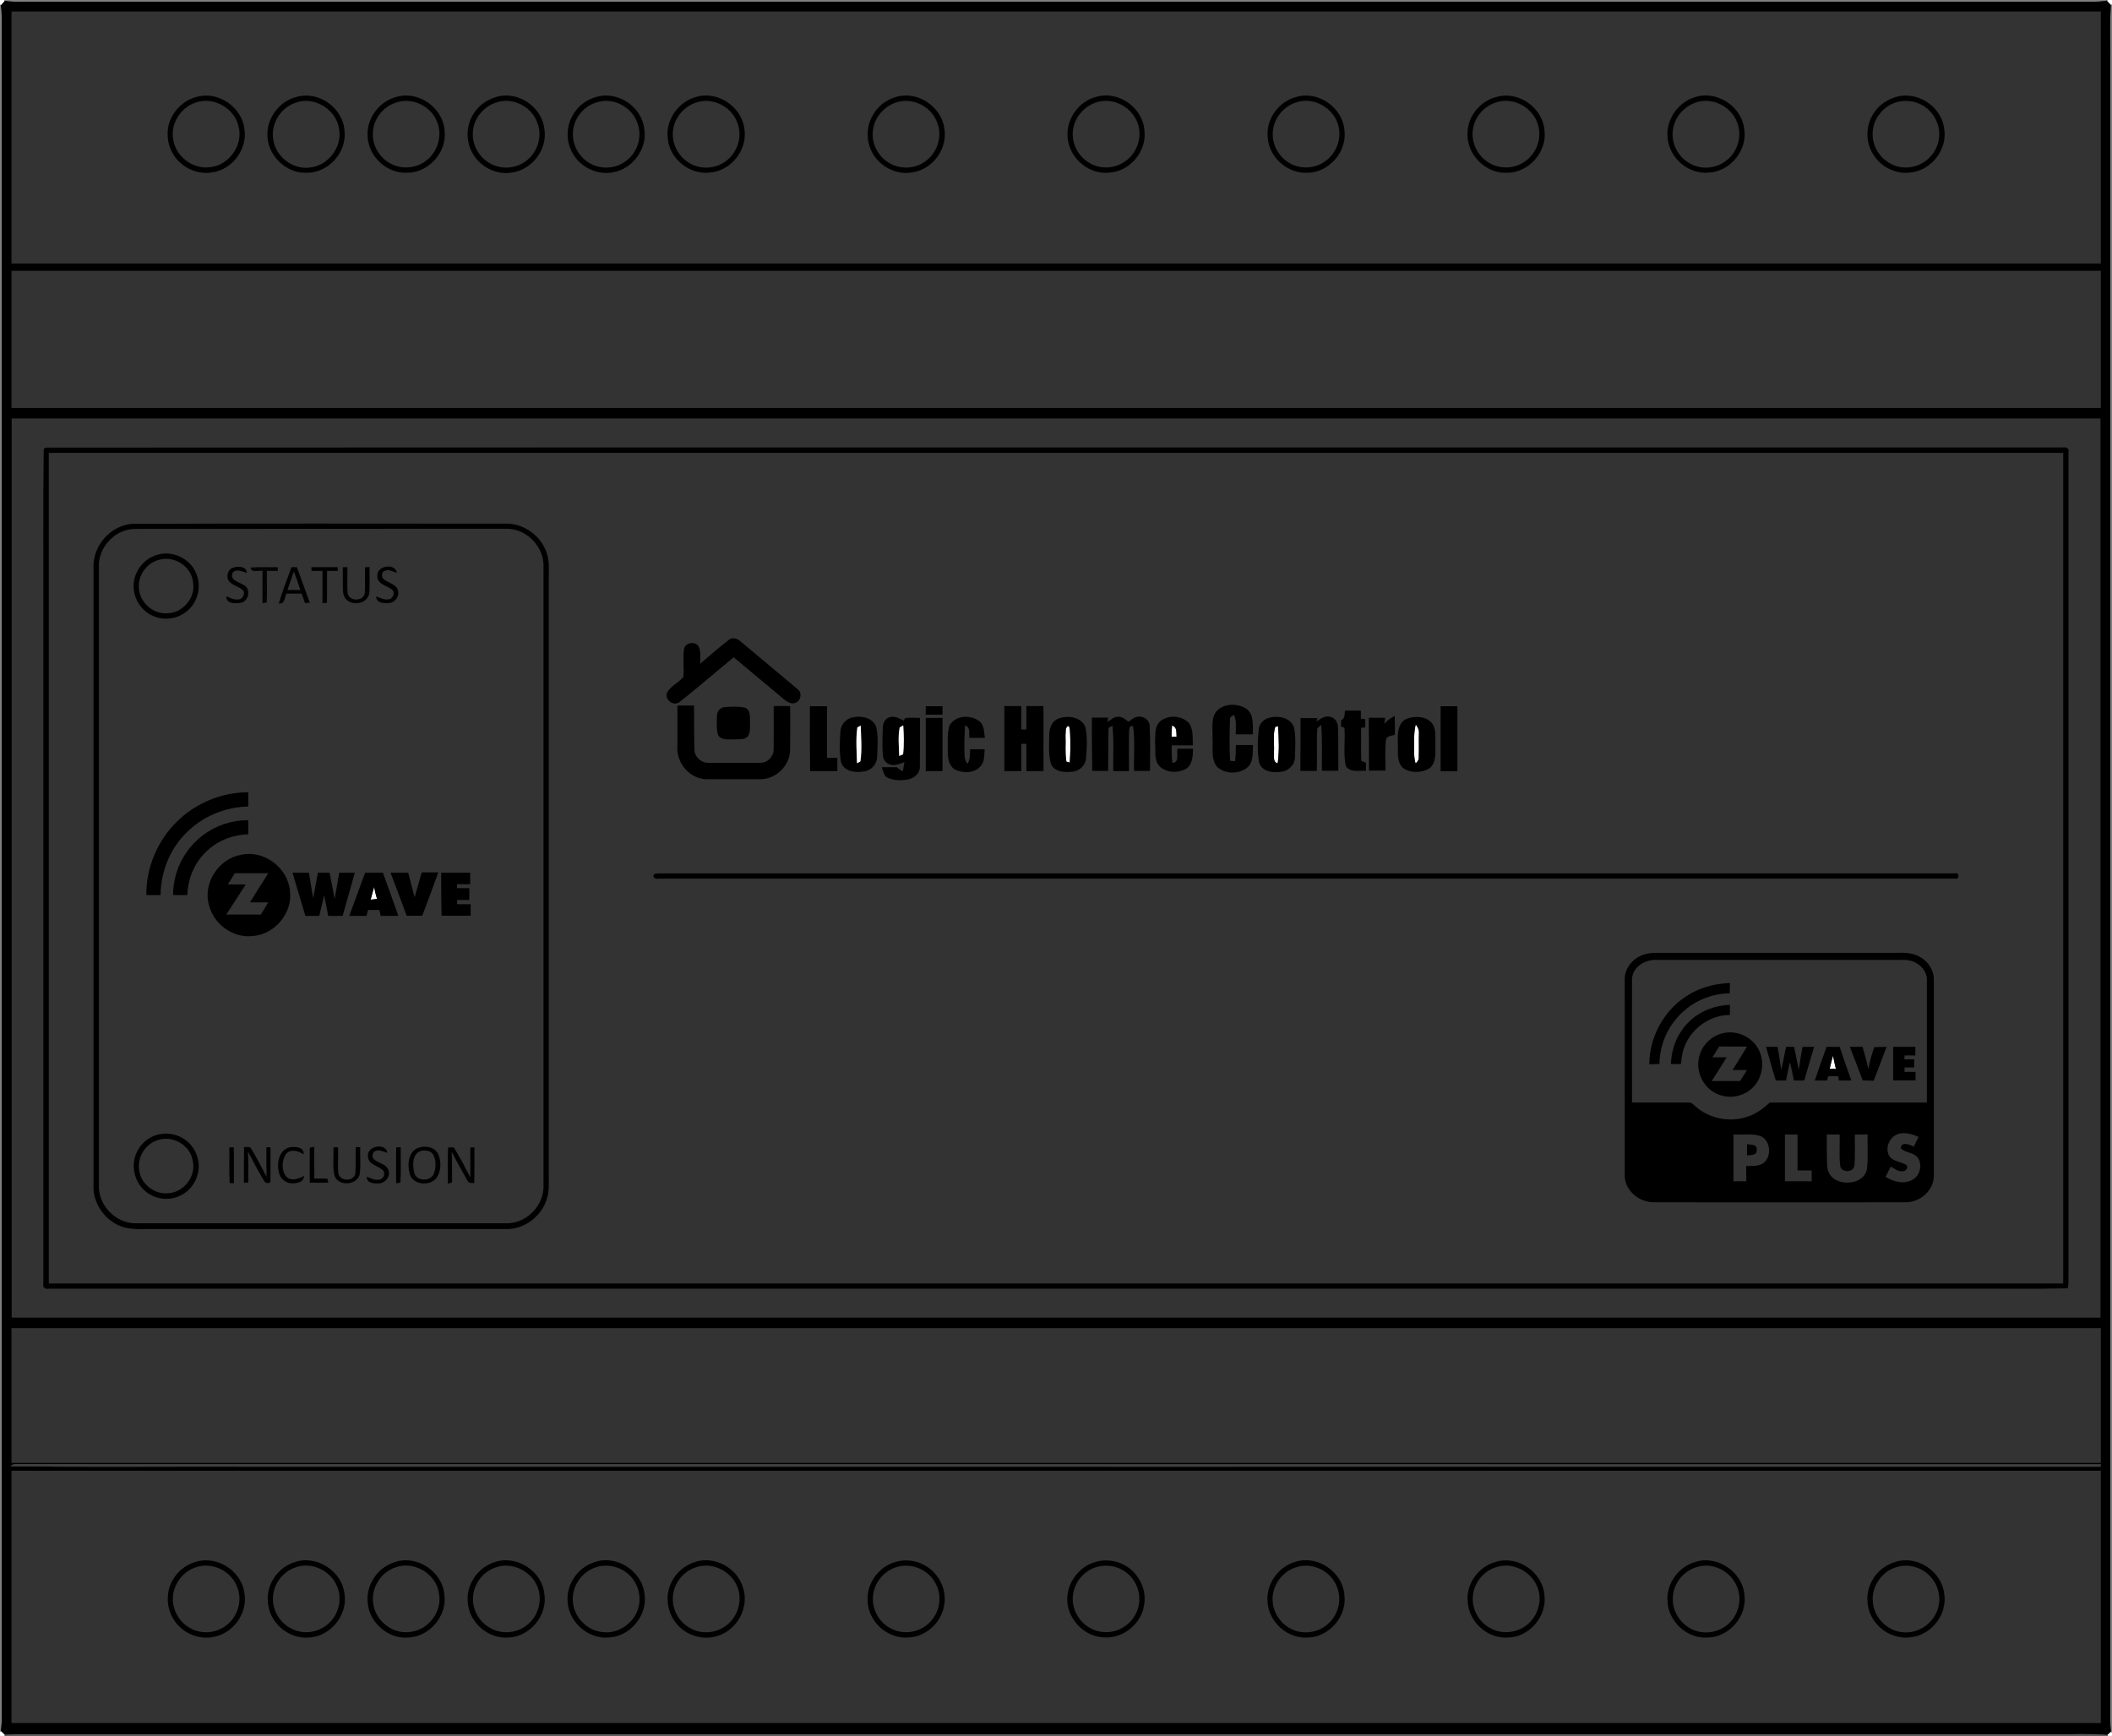 <?xml version="1.0" encoding="utf-8"?>
<!-- Generator: Adobe Illustrator 21.1.0, SVG Export Plug-In . SVG Version: 6.00 Build 0)  -->
<svg version="1.1" id="Laag_1" xmlns="http://www.w3.org/2000/svg" xmlns:xlink="http://www.w3.org/1999/xlink" x="0px" y="0px"
	 viewBox="0 0 1247 1025" style="enable-background:new 0 0 1247 1025;" xml:space="preserve">
<rect x="0" y="0" width="1247" height="1025" fill="#333333" stroke="none"/>
<style type="text/css">
	.st0{fill:#FFFFFF;}
	.st1{fill:#808080;}
	.st2{fill:#030303;}
	.st3{fill:#FDFDFD;}
	.st4{fill:#FBFBFB;}
	.st5{fill:#404040;}
	.st6{fill:#606060;}
</style>
<g id="_x23_ffffffff">
	<path class="st0" d="M0,0h2.4l0.5,0.5C2.1,1.5,1.3,2.4,0.5,3.2L0,2.7V0z"/>
	<path class="st0" d="M1244.5,0h2.5v2.8l-0.7,0.2c-0.8-0.8-1.6-1.6-2.4-2.5L1244.5,0z"/>
	<path class="st0" d="M835.9,427.7c1.1,1.5,2.1,3.2,1.9,5.2c-0.1,4.7,0.1,9.4-0.1,14.1c0.2,1.6-0.8,2.8-1.9,3.8
		c-1.4-4.5-0.8-9.2-0.8-13.8C834.9,433.9,835.2,430.8,835.9,427.7z"/>
	<path class="st0" d="M629.1,434.1c0.3-1.8-0.5-4.8,1.9-5.5c1,1.2,0.7,2.9,0.9,4.4c0.2,5.8,0.2,11.6-0.2,17.3
		c-0.5-0.1-1.5-0.4-2-0.6C628.7,444.5,629.3,439.3,629.1,434.1z"/>
	<path class="st0" d="M691.7,435c0.1-2.2,0.1-4.4,0.3-6.6c3.1,0.8,2.5,4.1,2.7,6.6C693.9,435,692.4,435,691.7,435z"/>
	<path class="st0" d="M752.2,444c0.2-4.9-0.7-10,0.7-14.7c0.4-0.1,1.3-0.4,1.7-0.5c0.5,7.3,0.8,14.7-0.2,22
		C751.3,449.9,752.4,446.3,752.2,444z"/>
	<path class="st0" d="M220.9,523.7c0.5,2.4,1,4.8,1.8,7.1c-1.3,0.2-2.5,0.3-3.8,0.4C219.5,528.7,220.2,526.2,220.9,523.7z"/>
	<path class="st0" d="M1080.3,631.1c0.6-2.6,1.2-5.2,2-7.8c0.5,2.6,1,5.3,1.7,7.9C1082.8,631.1,1081.5,631.1,1080.3,631.1z"/>
	<path class="st0" d="M0,1022.5l0.5-0.5c0.8,0.7,1.6,1.5,2.4,2.3l-0.2,0.7H0V1022.5z"/>
	<path class="st0" d="M1244.2,1024.4c0.6-0.5,1.6-1.5,2.2-2l0.6,0.6v2h-2.3L1244.2,1024.4z"/>
</g>
<g id="_x23_808080ff">
	<path class="st1" d="M2.4,0h1242.1l-0.5,0.4C1239,1.3,1234,1,1229,1C825,1,421,1,17,1C12.3,1,7.6,1.3,2.9,0.5L2.4,0z"/>
	<path class="st1" d="M0,2.7l0.5,0.5C1.3,8.1,1,13.1,1,18c0,333,0,666,0,999c-0.1,1.7-0.2,3.3-0.5,5l-0.5,0.5V2.7z"/>
	<path class="st1" d="M1246.3,2.9l0.7-0.2V1023l-0.6-0.6c-0.7-4.8-0.4-9.6-0.4-14.4c0-323.7,0-647.3,0-971
		C1246.2,25.6,1245.6,14.3,1246.3,2.9z"/>
</g>
<g id="_x23_000000ff">
	<path d="M0.5,3.2c0.8-0.9,1.6-1.8,2.4-2.7C7.6,1.3,12.3,1,17,1c404,0,808,0,1212,0c5,0,10,0.3,14.9-0.6c0.8,0.8,1.6,1.7,2.4,2.5
		c-0.7,11.4-0.2,22.7-0.3,34.1c0,323.7,0,647.3,0,971c0,4.8-0.2,9.6,0.4,14.4c-0.6,0.5-1.6,1.5-2.2,2c-10.7-0.8-21.5-0.2-32.3-0.4
		c-400.6,0-801.3,0-1201.9,0c-2.4,0-4.7,0.2-7.1,0.3c-0.8-0.8-1.6-1.6-2.4-2.3c0.2-1.7,0.4-3.4,0.5-5C1,684,1,351,1,18
		C1,13.1,1.3,8.1,0.5,3.2 M6.8,6.8c0,49.6,0,99.2,0,148.8c411.2,0,822.4,0,1233.6,0c0-49.6,0-99.2,0-148.8
		C829.1,6.8,417.9,6.8,6.8,6.8 M6.8,159.9c0,27,0,54,0,81c411.2,0,822.4,0,1233.6,0c0-27,0-54,0-81
		C829.1,159.9,417.9,159.9,6.8,159.9 M6.9,247.1c0,176.9,0,353.9,0,530.9c411.1,0,822.2,0,1233.3,0c0-177,0-353.9,0-530.9
		C829.1,247.1,418,247.1,6.9,247.1 M6.8,784.2c0,26.5,0,53.1,0,79.6c411.2,0,822.4,0,1233.6,0c0-26.5,0-53.1,0-79.6
		C829.1,784.2,417.9,784.2,6.8,784.2 M6.2,865.8c45.6,0.5,91.2,0.1,136.8,0.2c365.8,0,731.6,0,1097.4,0l0-1.4
		c-410.1-0.1-820.2,0-1230.3-0.1C8.5,864.3,7.2,864.7,6.2,865.8 M6.8,868.4c0,49.7,0,99.3,0,149c411.2,0,822.4,0,1233.6,0
		c0-49.7,0-99.3,0-149C829.1,868.4,417.9,868.4,6.8,868.4z"/>
	<path d="M116.2,57.2c12.6-3.6,26.6,6,28.1,18.9c2,11.9-7.2,24.2-19.2,25.7c-8.9,1.5-18.4-3.1-22.9-10.9c-3.1-5-3.9-11.1-2.7-16.8
		C101.5,66,108.1,59.2,116.2,57.2 M115.4,60.6c-8.7,2.9-14.7,12.3-13.2,21.4c1.3,10.2,11.6,18.2,21.9,16.7
		c11.1-1.1,19.6-13,16.8-23.8C138.7,64,126,56.7,115.4,60.6z"/>
	<path d="M175.2,57.2c13-3.7,27.3,6.5,28.2,19.9c1.6,12.8-9.6,25.2-22.5,24.9c-12.3,0.5-23.5-10.8-23-23.1
		C158,68.9,165.5,59.5,175.2,57.2 M174.4,60.7c-8.7,2.9-14.6,12.4-13.1,21.5c1.3,10.2,11.6,18.2,21.8,16.7
		c10.7-1.1,19.1-12.1,17.1-22.7C198.6,64.5,185.4,56.5,174.4,60.7z"/>
	<path d="M234.2,57.2c13-3.8,27.4,6.5,28.3,19.9c1.6,12.8-9.6,25.2-22.5,24.9c-11.5,0.4-22.2-9.4-22.9-20.9
		C216,70.4,223.8,59.7,234.2,57.2 M233.4,60.7c-7.3,2.5-12.8,9.5-13.2,17.2c-0.7,7.8,3.9,15.5,10.8,18.9c6.8,3.5,15.5,2.5,21.3-2.5
		c6.6-5.4,9.1-15.2,5.5-23C254,62.2,242.8,57.2,233.4,60.7z"/>
	<path d="M293.2,57.2c12.6-3.7,26.8,5.9,28.2,18.9c2.1,12-7.3,24.3-19.3,25.8c-9,1.5-18.4-3.2-22.9-11.1c-3.9-6.5-4.2-15.1-0.6-21.9
		C281.5,63.1,287,58.9,293.2,57.2 M294.1,60.2c-8.1,2-14.5,9.5-14.9,17.8c-0.6,7.5,3.7,15.1,10.4,18.6c6.4,3.6,14.8,3,20.6-1.3
		c7-4.8,10.2-14.4,7.2-22.4C314.4,63.5,303.7,57.5,294.1,60.2z"/>
	<path d="M352.2,57.2c12.6-3.7,26.8,5.9,28.2,18.9c2,11.6-6.8,23.6-18.3,25.6c-9.2,1.9-19.2-2.8-23.8-10.9c-4-6.6-4.2-15.3-0.5-22.1
		C340.7,63,346.1,58.8,352.2,57.2 M353.2,60.2c-8.1,1.9-14.5,9.4-14.9,17.8c-0.6,7.5,3.7,15.1,10.3,18.6c6.6,3.7,15.4,3,21.3-1.8
		c6.7-5,9.5-14.5,6.4-22.3C373.1,63.3,362.6,57.6,353.2,60.2z"/>
	<path d="M411.2,57.2c12.9-3.8,27.3,6.3,28.4,19.6c1.6,12.2-8.4,24.3-20.6,25.1c-11.8,1.4-23.5-8-24.7-19.8
		C392.7,71.1,400.5,59.9,411.2,57.2 M412.2,60.2c-8,2-14.4,9.4-14.9,17.7c-0.6,7.5,3.6,15.1,10.3,18.7c6.9,3.9,16,2.9,21.9-2.2
		c6.5-5.3,9-14.9,5.6-22.6C431.6,63,421.3,57.7,412.2,60.2z"/>
	<path d="M529.2,57.2C541.8,53.5,556,63,557.6,76c2,11.7-6.8,23.8-18.4,25.7c-8.8,1.8-18.2-2.4-23.1-9.8c-4.7-6.9-5.1-16.4-0.9-23.6
		C518.1,62.8,523.3,58.8,529.2,57.2 M530.1,60.2c-7.7,2-13.9,9-14.7,16.9c-1,7.5,3,15.2,9.4,19c6.3,3.9,14.8,3.8,20.9-0.4
		c7.5-4.8,11.1-15,7.6-23.4C550.1,63.2,539.5,57.6,530.1,60.2z"/>
	<path d="M647.2,57.2c13-3.9,27.5,6.2,28.5,19.7c1.6,12.2-8.4,24.3-20.6,25c-11.5,1.4-22.8-7.6-24.5-19
		C628.5,71.8,636.2,60,647.2,57.2 M648.2,60.2c-7.7,2-13.9,9-14.7,16.9c-1,7.7,3.3,15.6,10.1,19.3c6.4,3.7,14.8,3.2,20.8-1.2
		c7-4.8,10.2-14.3,7.4-22.2C668.7,63.6,657.9,57.5,648.2,60.2z"/>
	<path d="M765.2,57.3c13-4,27.6,6.2,28.6,19.6c1.7,12.5-9,24.9-21.6,25.1c-11.9,0.8-23.1-9.2-23.7-21
		C747.4,70.4,754.9,60,765.2,57.3 M766.2,60.2c-7.7,2-13.7,8.9-14.6,16.8c-1,7.7,3.2,15.7,10,19.4c6.1,3.5,14.2,3.3,20.1-0.7
		c7.2-4.5,10.8-13.8,8.4-21.9C787.4,63.9,776.1,57.3,766.2,60.2z"/>
	<path d="M884.1,57.1c12.8-3.4,26.8,6.7,27.8,19.8c1.7,12.6-9.1,25-21.8,25.1c-12.9,0.9-24.6-11.1-23.6-24
		C866.8,68.2,874.5,59.2,884.1,57.1 M884.2,60.2c-7.7,2-13.8,8.9-14.6,16.8c-1,7.7,3.2,15.6,9.9,19.3c6.2,3.6,14.3,3.4,20.3-0.6
		c7.4-4.6,11-14.4,8.1-22.6C904.9,63.6,894,57.4,884.2,60.2z"/>
	<path d="M1000.4,57.5c12.8-4.5,27.7,5,29.4,18.3c2.3,12.6-8,25.4-20.7,26.1c-11.8,1.3-23.3-8.3-24.4-20
		C983.2,71.4,990.3,60.7,1000.4,57.5 M1001.4,60.5c-7.2,2.3-12.9,9-13.7,16.6c-1,7.9,3.4,16,10.4,19.6c6.5,3.6,15,2.9,20.9-1.7
		c7-5,9.9-14.9,6.6-22.9C1022.1,62.8,1010.9,57.2,1001.4,60.5z"/>
	<path d="M1118.4,57.6c12.8-4.6,27.9,4.9,29.5,18.3c2.1,11.8-6.9,24-18.7,25.8c-8.8,1.7-18.2-2.6-22.9-10.1
		c-4.6-6.8-4.9-16.1-0.9-23.3C1108.1,63.3,1112.9,59.4,1118.4,57.6 M1119.3,60.5c-7.5,2.4-13.2,9.6-13.6,17.5
		c-0.6,7.5,3.8,15.1,10.5,18.6c5.6,3.1,12.8,3.1,18.4-0.1c5.7-3,9.8-9,10.3-15.5c0.8-7.3-3.1-14.8-9.4-18.6
		C1130.8,59.5,1124.7,58.8,1119.3,60.5z"/>
	<path d="M27.2,264.3c396.9-0.2,793.9,0,1190.8-0.1c1.8-0.3,4,0.4,3.3,2.7c0,161.7,0,323.4,0,485.1c-0.2,2.9,0.4,5.9-0.5,8.7
		c-22,0.5-43.9,0.1-65.9,0.2c-375.4,0-750.7,0-1126,0c-2,0.4-3.8-0.5-3.3-2.8c0-129.7,0-259.4,0-389.1c0.1-34.7-0.2-69.4,0.2-104
		C26.2,264.8,26.9,264.5,27.2,264.3 M28.8,267.4c0,163.4,0,326.9,0,490.4c396.5,0,793,0,1189.4,0c0-163.5,0-326.9,0-490.4
		C821.8,267.4,425.3,267.4,28.8,267.4z"/>
	<path d="M78.2,309.3c73.3-0.3,146.6-0.1,219.8-0.1c10.8-0.5,21.2,6.8,24.7,17c1.8,4.8,1.3,9.9,1.3,14.9c0,118,0,236,0,354.1
		c0,4,0.3,8-0.9,11.9c-2.8,10.6-13.1,18.8-24.2,18.6c-70.3,0-140.6,0-210.9,0c-6.1,0-12.5,0.5-18.2-2.3
		c-8.8-4.1-14.9-13.5-14.6-23.2c0-121.7,0-243.3,0-365C54.7,322.2,65.4,310.1,78.2,309.3 M79.3,312.3c-11.6,0.3-21.5,11.1-20.9,22.6
		c0,121.7,0,243.4,0,365.1c-0.4,11.7,10,22.4,21.7,22.3c73,0,146,0,218.9,0c11.8,0.2,22.3-10.5,21.9-22.3c0-121.7,0-243.4,0-365.1
		c0.6-11.9-10-22.9-21.9-22.7C225.8,312.3,152.5,312.2,79.3,312.3z"/>
	<path d="M92.5,327.7c9.2-3.1,20.2,2.2,23.5,11.3c2.7,6.7,1.2,14.9-3.8,20.2c-5.1,5.5-13.5,7.6-20.5,5c-6.9-2.3-12-8.9-12.7-16.1
		C77.9,339.2,83.9,330.2,92.5,327.7 M93.4,330.7c-7,2-11.9,9.1-11.4,16.3c0.3,8.6,8.3,15.8,16.9,15.1c9.1-0.2,16.7-9.2,15.1-18.2
		C113.2,334.4,102.5,327.6,93.4,330.7z"/>
	<path d="M135.5,343.5c-2.4-2.7-1.1-7.6,2.5-8.4c2.7-1,7.8-0.6,7.7,3.2c-2.6-0.8-6.3-2.8-8.4,0c-1.7,4.3,3.7,5.3,6.4,7
		c4.7,2.1,3.3,9.7-1.5,10.6c-3.1,0.6-8.8,0.7-8.5-3.8c2.3,1,4.7,2.3,7.4,1.8c2.5-0.3,4.1-4,2-5.7
		C140.7,346.2,137.5,345.7,135.5,343.5z"/>
	<path d="M172.1,334.9c0.8,0,2.4,0,3.2,0c2.6,7,5.1,14,7.6,21c-0.7,0-2.1,0.1-2.8,0.2c-0.7-1.9-1.3-3.7-2-5.6c-3,0-6,0-9,0
		c-1.1,2.3-0.9,6.4-4.5,5.8C166.7,349,169.6,342,172.1,334.9 M173.5,337.4c-1.3,3.7-2.5,7.3-3.8,11c2.6,0,5.1,0,7.7,0
		C176.1,344.7,174.9,341,173.5,337.4z"/>
	<path d="M183.9,334.9c5.2,0,10.4,0,15.5,0c0,0.7,0,1.5,0.1,2.2c-2.2,0-4.3,0-6.4,0c-0.1,6.3,0.1,12.6-0.1,18.9c-0.6,0-1.9,0-2.6,0
		c0-6.3,0-12.6,0-18.9c-2.2,0-4.3,0-6.5,0C183.9,336.6,183.9,335.5,183.9,334.9z"/>
	<path d="M202.4,334.9c0.7,0,2,0,2.7,0c0.2,5.2-0.3,10.4,0.2,15.6c1.1,4.9,9.6,4.6,10.1-0.5c0.3-5,0-10,0.1-15.1c0.7,0,2,0,2.7-0.1
		c-0.2,5.4,0.4,10.8-0.3,16.1c-1.3,5.1-7.8,6.5-12,4.2c-2.2-1.2-3.3-3.8-3.4-6.2C202.3,344.3,202.4,339.6,202.4,334.9z"/>
	<path d="M222.8,340c-0.6-6,10.7-7.8,11.5-1.8c-2.3-0.5-4.8-2.4-7.2-1.1c-1.7,0.5-1.7,2.5-1.4,3.9c2.1,2.9,6.3,3.1,8.5,5.9
		c2.5,3.4,0,8.6-4.1,9.1c-3,0.4-8,0.3-8-3.8c2.3,0.7,4.6,2.1,7.1,1.7c2.9-0.1,4.5-4.3,2-6C228.1,345.7,222.5,344.8,222.8,340z"/>
	<path d="M430.6,377.6c2.1-1.5,4.9-0.5,6.6,1.1c11.2,9.4,22.6,18.8,33.8,28.3c2.7,2,1.9,6.6-1.1,7.9c-2.5,1.2-5-0.4-6.9-1.9
		c-10-8.3-19.9-16.6-29.8-24.9c-10.6,8.7-20.9,17.7-31.7,26.2c-3.5,3.1-9.2-0.9-7.7-5.3c2.3-4,6.9-5.9,9.7-9.3
		c0.5-5.5-0.4-11.1,0.4-16.6c0.8-3.7,6.5-4.7,8.5-1.5c1.7,3.1,0.9,6.9,1,10.3C419.1,387.1,424.7,382.1,430.6,377.6z"/>
	<path d="M400,416.6c3.3,0,6.5,0,9.8,0c0,8.5,0,17,0.2,25.5c-0.2,4.4,3.7,8.3,8,8.3c10.3,0,20.7,0.1,31,0c4.3,0.1,8-4,7.8-8.3
		c0.1-8.4,0-16.8,0-25.2c3.2,0,6.5-0.1,9.7,0.1c0.2,8.6,0,17.2,0,25.9c-0.1,9.1-8.3,17.2-17.5,17.2c-10.3,0-20.7,0-31,0
		c-10.5,0.4-19.2-9.8-18-20.1C400,432.2,400,424.4,400,416.6z"/>
	<path d="M719.1,419.1c4.7-4,12.3-3.8,17.2-0.3c4.3,3.6,3.2,9.8,3.5,14.8c-3.4,0-6.8,0-10.2,0c0-3.9,0.6-7.9-1-11.5
		c-1,0.7-2.7,1.2-2.4,2.8c-0.2,8.1-0.4,16.2,0.1,24.3c0.7,0.1,2.2,0.2,2.9,0.3c0.4-3.2,0.5-6.4,0.5-9.6c3.4,0,6.7,0,10.1,0
		c-0.3,4.6,0.5,10.3-3.6,13.5c-5,3.9-13.2,3.7-17.8-0.8c-3.7-5.1-2-11.8-2.5-17.6C716.1,429.7,714.7,423.1,719.1,419.1z"/>
	<path d="M427.4,417.6c4.2-0.4,8.5-0.6,12.6,0.3c2.8,1.1,2.8,4.5,2.8,7c-0.1,3.2,0.6,6.8-1.1,9.7c-2.1,2.6-5.8,1.7-8.7,2
		c-3.1-0.1-7.5,0.6-9.1-2.8c-1-3.9-0.7-7.9-0.5-11.8C423.5,420,425.2,417.9,427.4,417.6z"/>
	<path d="M478.2,417c3.4,0,6.7,0,10.1,0c0,10.2,0,20.3,0,30.5c2,0,4.1,0,6.1,0c0,2.6,0,5.2,0,7.8c-5.4,0-10.8,0-16.1,0
		C478.2,442.5,478.1,429.8,478.2,417z"/>
	<path d="M546.6,417c3.3,0,6.6,0,9.9,0c0,1.7,0,3.3,0,5c-3.3,0-6.6,0-9.9,0C546.6,420.3,546.6,418.7,546.6,417z"/>
	<path d="M593,416.9c3.3,0,6.7,0,10,0c0,4.6,0,9.2,0,13.8c0.8,0,2.2,0,3,0c0-4.6,0-9.2,0-13.8c3.4,0,6.8,0,10.1,0
		c0,12.8,0,25.6,0,38.4c-3.4,0-6.8,0-10.1,0c0-5.4,0-10.8,0-16.1c-0.8,0-2.2,0-3,0c0,5.4,0,10.8,0,16.1c-3.3,0-6.7,0-10,0
		C593,442.5,593,429.7,593,416.9z"/>
	<path d="M850.6,417c3.3,0,6.6,0,9.9,0c0,12.8,0,25.6,0,38.4c-3.3,0-6.6,0-9.9,0C850.6,442.6,850.6,429.8,850.6,417z"/>
	<path d="M794.1,419.6c3.1,0,6.2,0,9.4,0c0,1.6,0,3.2,0,4.8c0.7,0.1,2,0.2,2.6,0.2c0,1.6,0,3.3,0,4.9c-0.6,0.1-1.9,0.2-2.5,0.2
		c0.2,6.5-0.2,13.1,0.2,19.6c0.9,0.4,1.8,0.8,2.7,1.1c0,1.6,0,3.1,0,4.7c-4-0.2-9.4,1.2-11.9-2.8c-1.6-7.4-0.2-15.1-0.8-22.6
		c-0.5-0.2-1.5-0.6-2-0.7c0-1.2,0-2.4,0-3.6C794.1,424.4,793.9,421.8,794.1,419.6z"/>
	<path d="M503.4,423.6c5-1.2,11.7,0.1,13.9,5.4c1.4,5.9,0.8,12,0.6,18c-0.2,4.3-3.5,8-7.8,8.5c-5,0.9-12.3,0-13.6-5.9
		c-1-5.8-0.7-11.8-0.3-17.7C496.4,427.9,499.5,424.3,503.4,423.6 M506.2,429.5c-1,7-0.3,14.1-0.2,21.1c0.5-0.3,1.5-0.8,2-1.1
		c1-7,0.4-14.1,0.2-21.2C507.7,428.7,506.7,429.2,506.2,429.5z"/>
	<path d="M524.7,423.7c3-1.3,6.2,0.3,8.8,1.8l1-1.5c2.9-0.4,5.8-0.1,8.7-0.1c0,9.7,0,19.4-0.1,29.1c0,3.7-3.4,6.5-6.8,7.2
		c-4.2,0.8-8.9,0.8-12.8-1.3c-1.8-1.4-2.1-3.9-2.9-5.9c3,0,6,0,8.9,0c1.1,1,2.2,1.8,3.6,2.4c0.3-1.8,0.6-3.6,0.9-5.4
		c-2.7,0.9-5.6,2.4-8.5,1.4c-2.4-0.7-4.1-2.9-4.2-5.3c-0.4-5-0.3-10.1-0.1-15.1C521.1,428.2,521.8,424.8,524.7,423.7 M531.2,429.5
		c-1.1,5.5-0.4,11.2-0.2,16.9c0.6-0.2,1.7-0.7,2.3-1c0.7-5.7,0.5-11.4,0.1-17.1C532.8,428.6,531.7,429.2,531.2,429.5z"/>
	<path d="M560.6,428.4c3.5-6.3,13.1-6.6,18.2-2.1c2.4,2.5,2.2,6.2,2.7,9.4c-3.1,0-6.2,0-9.2,0c-0.2-2.7,0.8-6.3-2.5-7.4
		c-0.3,6.2-0.7,12.5-0.2,18.7c0.1,1.5,0.7,2.9,1.7,4c1.6-2.6,1.4-5.7,1.5-8.6c2.9,0,5.7,0,8.6,0c-0.4,3.5,0.1,7.6-2.7,10.3
		c-3.6,3.9-9.8,3.9-14.4,1.9c-4-1.9-4.7-6.9-4.7-10.8C559.7,438.8,559.1,433.4,560.6,428.4z"/>
	<path d="M653.9,426.3c1.9-1.2,3.7-3.1,6.1-3.1c2.5-0.2,4.4,1.6,6.3,2.9c1.8-1.1,3.4-2.8,5.6-2.9c3.3-0.6,7,2.1,6.9,5.6
		c0.5,8.8,0.2,17.6,0.2,26.4c-3.1,0-6.2,0-9.4,0c-0.3-8.8,0.7-17.6-0.6-26.4c-2.6-0.8-2.2,2.4-2.4,4.1c-0.1,7.5,0,14.9,0,22.4
		c-3.1,0-6.2,0-9.3,0c-0.2-8.9,0.5-17.9-0.5-26.8c-0.8,0.6-2.6,0.8-2.3,2.2c-0.1,8.2-0.2,16.4-0.2,24.5c-3.1,0-6.2,0-9.4,0
		c-0.1-10.5-0.3-21-0.2-31.5c3.2,0,6.4,0,9.6,0C654.2,424.5,654,425.7,653.9,426.3z"/>
	<path d="M685.4,425.6c4.6-3.5,11.8-3.1,16.1,0.8c3.3,3.8,2.6,9.1,2.8,13.7c-4.2,0-8.4,0-12.5,0c0,3.4,0,6.9,0.4,10.3
		c4.3,0,2.4-5.5,3-8.3c3.1,0,6.1,0,9.2,0c-0.1,4.2-0.2,9.4-4.2,11.9c-4.8,2.6-11.5,2.4-15.6-1.6c-3.4-3.6-2.1-9-2.6-13.5
		C682.3,434.5,681.3,428.8,685.4,425.6 M691.7,435c0.7,0,2.2,0,3,0c-0.2-2.4,0.4-5.8-2.7-6.6C691.8,430.6,691.7,432.8,691.7,435z"/>
	<path d="M749.5,423.8c5.3-1.5,12.9,0,14.6,6c1.1,5.7,0.6,11.5,0.5,17.3c-0.1,4.5-4,8.4-8.4,8.6c-4.7,0.8-11.5-0.2-12.8-5.7
		c-1.1-6.3-0.9-12.8-0.2-19.1C743.4,427.4,746.2,424.5,749.5,423.8 M752.2,444c0.2,2.3-0.9,5.9,2.2,6.7c1-7.3,0.7-14.7,0.2-22
		c-0.4,0.1-1.3,0.4-1.7,0.5C751.5,434,752.5,439,752.2,444z"/>
	<path d="M777.3,426c2.3-1.5,4.8-3.5,7.8-2.8c3.2,0.4,5.1,3.7,4.9,6.7c0.3,8.4,0.1,16.8,0.2,25.2c-3.2,0-6.5,0-9.7,0
		c-0.1-9.1,0.3-18.1-0.4-27.1c-0.6,0.5-1.7,1.5-2.3,2c-0.6,8.4,0,16.8-0.3,25.2c-3.2,0-6.4,0-9.7,0c0-10.4,0.1-20.8,0.1-31.2
		c3.3,0,6.6,0,10,0C777.7,424.4,777.4,425.5,777.3,426z"/>
	<path d="M817.3,427.3c1.8-1.9,3.9-3.4,6.2-4.6c0.1,3.7,0.1,7.4,0.1,11.1c-1.8,0.8-5,0.6-5.3,3.1c-0.7,6-0.2,12.1-0.3,18.1
		c-3.2,0-6.5,0-9.7,0c0-10.4-0.1-20.8-0.1-31.2c3.2,0,6.5,0,9.7,0C817.8,424.7,817.4,426.5,817.3,427.3z"/>
	<path d="M546.6,423.9c3.3,0,6.6,0,9.9,0c0,10.5,0,20.9,0,31.4c-3.3,0-6.6,0-9.9,0C546.6,444.8,546.6,434.3,546.6,423.9z"/>
	<path d="M624.4,424.5c5.5-2.3,13.8-1.5,16.4,4.7c1.4,6.2,0.9,12.6,0.4,18.8c-0.4,4.5-4.7,7.8-9.1,7.7c-4.2,0.5-9.8-0.2-11.6-4.7
		c-1.6-5.5-1-11.3-1-17C619.5,430.4,620.8,426.2,624.4,424.5 M629.1,434.1c0.3,5.2-0.4,10.5,0.5,15.6c0.5,0.1,1.5,0.4,2,0.6
		c0.4-5.8,0.5-11.6,0.2-17.3c-0.2-1.5,0.1-3.1-0.9-4.4C628.6,429.3,629.4,432.2,629.1,434.1z"/>
	<path d="M830.4,424.5c5-2,11.8-1.7,15.3,2.8c2.5,3.7,1.6,8.4,1.8,12.6c-0.1,4.7,0.7,10.6-3.6,13.8c-4.6,2.8-11,2.9-15.5-0.2
		c-4.2-4-2.7-10.4-3.1-15.6C825.2,433.2,825.3,426.8,830.4,424.5 M835.9,427.7c-0.8,3-1,6.2-0.9,9.3c0.1,4.6-0.5,9.3,0.8,13.8
		c1.1-1,2.1-2.2,1.9-3.8c0.2-4.7-0.1-9.4,0.1-14.1C838,431,837,429.3,835.9,427.7z"/>
	<path d="M104.3,485.3c11.1-11.1,26.6-17.5,42.3-17.5c0,2.8,0,5.6,0,8.4c-13.7,0.3-27.2,5.9-36.8,15.7c-9.6,9.6-14.9,23.1-15,36.6
		c-2.8,0-5.6,0-8.4,0C86.2,512.5,92.9,496.5,104.3,485.3z"/>
	<path d="M115.7,496.7c8.2-8,19.5-12.5,30.9-12.4c0,2.8,0,5.6,0,8.3c-9.1,0.3-18.2,3.7-24.8,10.2c-7,6.6-10.9,16.1-11.2,25.7
		c-2.8,0-5.6,0-8.4,0C102.2,516.6,107.1,504.9,115.7,496.7z"/>
	<path d="M142.5,504.7c13.4-3,27.6,7.8,28.7,21.4c1.7,13-9.1,25.8-22.1,26.6c-11.5,1.3-22.9-7-25.7-18.2
		C119.6,521.4,129.2,506.9,142.5,504.7 M134.5,522.2c3.6,0,7.1,0,10.6,0c-3.8,6-7.7,11.9-11.5,17.8c6.8,0,13.6,0,20.4,0
		c1.5-2.4,3-4.8,4.4-7.2c-3.6,0-7.2,0-10.8,0c3.5-5.8,7.2-11.4,10.8-17.2c-6.6,0-13.2,0-19.8,0C137.3,517.9,135.9,520.1,134.5,522.2
		z"/>
	<path d="M172.7,515.3c3.2,0,6.5,0,9.7,0c0.9,5,1.6,10.1,2.5,15.1c1-5,1.8-10.1,2.8-15.1c2.3,0,4.6,0,6.9,0c1,5.1,2,10.2,3,15.4
		c0.9-5.1,1.8-10.2,2.7-15.4c3.1,0,6.1,0,9.2,0c-2.4,8.5-4.8,17-7.2,25.5c-2.8,0-5.6,0-8.5,0c-0.8-4.1-1.6-8.1-2.4-12.2
		c-1,4.1-1.9,8.1-2.9,12.2c-2.8,0-5.5,0-8.2,0C177.8,532.2,175.2,523.8,172.7,515.3z"/>
	<path d="M215.6,515.3c3.5,0,7,0,10.5,0c3.1,8.5,6.1,17,9.1,25.5c-3.5,0-6.9,0-10.4,0c-0.3-1.2-0.5-2.3-0.8-3.5c-2.2,0-4.4,0-6.7,0
		c-0.3,1.2-0.6,2.3-0.9,3.5c-3.4,0-6.8,0-10.2,0C209.4,532.2,212.5,523.8,215.6,515.3 M220.9,523.7c-0.7,2.5-1.4,5-2.1,7.5
		c1.3-0.1,2.5-0.3,3.8-0.4C221.9,528.5,221.3,526.1,220.9,523.7z"/>
	<path d="M230.6,515.3c3.4,0,6.9,0,10.4,0c1.3,4.8,2.5,9.7,3.8,14.5c1.4-4.9,2.8-9.8,4.2-14.7c3.3,0,6.6,0,9.8,0
		c-3.1,8.6-6.3,17.1-9.5,25.6c-3.1,0-6.1,0-9.2,0C237,532.2,233.8,523.8,230.6,515.3z"/>
	<path d="M260.5,515.3c5.7,0,11.4,0,17.1,0c0,2.3,0,4.6,0,6.8c-2.6,0-5.2,0-7.8,0c0,0.8,0,1.5,0,2.3c2.4,0,4.8,0,7.3,0
		c0,2.3,0,4.6,0,7c-2.4,0-4.8,0-7.2,0c0,0.6,0,1.8,0,2.5c2.7,0,5.3,0,8,0c0,2.3,0,4.5,0,6.8c-5.8,0-11.5,0-17.2,0
		C260.5,532.2,260.5,523.8,260.5,515.3z"/>
	<path d="M386.2,516.2c2.2-0.9,4.6-0.3,6.9-0.5c253.7,0,507.3,0,761,0c3.1-0.9,2.9,3.9,0,3.1c-255.1,0-510.1,0-765.2,0
		C387.2,519.2,384.9,518.2,386.2,516.2z"/>
	<path d="M972.2,563.2c3.5-0.9,7.2-0.5,10.8-0.6c46,0,92,0,138,0c4.2-0.2,8.5,0.2,12.2,2.2c5.2,2.6,8.8,8.2,8.6,14
		c0,38.4,0,76.8,0,115.2c0.2,8.9-8.2,16-16.7,15.9c-49.4,0.1-98.7,0-148.1,0c-8.8,0.3-17.8-6.7-17.7-16c0-38.3,0-76.7,0-115
		C958.9,571.4,964.9,564.7,972.2,563.2 M963.6,578c-0.1,24.3,0,48.7,0,73c11.2,0,22.4,0,33.6,0c1.6-0.2,2.6,1.3,3.8,2.2
		c8,7.2,19.8,9.6,30,6.4c5.3-1.5,9.9-4.8,13.9-8.6c30.9,0,61.9,0,92.8,0c0-24,0-48,0-72c0.4-7.2-7-12.5-13.7-12.2
		c-48.6,0-97.3,0-145.9,0C971.4,566.4,964,570.9,963.6,578 M1095.2,669.9c-0.2,6.1,0.3,12.2-0.3,18.2c-0.3,4.5-8.1,4.6-8.4,0
		c-0.7-6-0.1-12.2-0.3-18.2c-2.5,0-5.1,0-7.6,0c0,6,0,12.1,0.2,18.1c0,3.9,2.3,7.6,6,9.1c6.2,2.7,15.9,0.9,17.5-6.7
		c0.8-6.8,0.2-13.7,0.4-20.6C1100.2,669.9,1097.7,669.9,1095.2,669.9 M1115.8,683c2.5,3,6.8,2.9,10,5c0.8,1.5-0.2,3.2-1.9,3.5
		c-2.8,0.6-5.2-1.3-7.5-2.7c-1,2-2.1,4-3.1,6.1c4.5,2.8,10.5,4.5,15.5,1.9c4.7-2.2,6.6-9,3.5-13.2c-2.4-3.3-7.3-2.8-10-5.6
		c0.1-4.2,5.4-2.2,7.6-0.9c1-1.9,1.9-3.9,2.9-5.8c-3.4-1.5-7.2-2.7-11-2C1115.9,670.3,1112.3,678.1,1115.8,683 M1023.5,669.9
		c0,9.2,0,18.4,0,27.6c2.5,0,5,0,7.6,0c0-3-0.1-6-0.1-9c3.5-0.1,7.5,0.3,10.4-1.9c5.1-4.2,3.9-14.3-2.9-16.1
		C1033.7,669.3,1028.6,670.1,1023.5,669.9 M1053.9,669.9c0,9.2,0,18.4,0,27.6c5.3,0,10.6,0,15.8,0c0-2.1,0-4.3,0-6.4
		c-2.8,0-5.6,0-8.4,0c0-7.1,0-14.1,0-21.2C1058.8,669.9,1056.3,669.9,1053.9,669.9z"/>
	<path d="M995.4,588.4c7.6-5.2,16.8-7.6,26-8c0,2-0.1,4-0.1,6.1c-9.7,0.2-19.4,3.7-26.7,10.1c-9.2,7.8-14.7,19.6-14.8,31.6
		c-2,0.1-4,0.2-6,0.2C973.9,612.6,982.1,597,995.4,588.4z"/>
	<path d="M997.8,602.8c6.3-6,15-9.2,23.6-9.5c0,2,0,4,0,6c-10.8,0-21.1,6.7-25.8,16.4c-2,3.9-2.8,8.3-3.1,12.6c-2,0-4,0-5.9,0
		C986.8,618.8,990.7,609.3,997.8,602.8z"/>
	<path d="M1015.4,610.6c9.1-3.3,20.1,1.6,23.6,10.5c3.2,7.6,1,17.2-5.5,22.3c-5.6,4.6-13.9,5.5-20.3,2.2
		c-7.5-3.6-11.9-12.6-10.1-20.8C1004.2,618.4,1009.1,612.8,1015.4,610.6 M1015.1,617.9c-1.3,2.1-2.7,4.2-4,6.4c2.8,0,5.6,0,8.4,0
		c-3,4.7-5.9,9.3-8.8,14c5.5,0,11.1,0,16.7,0c1.4-2.2,2.7-4.3,4.1-6.5c-2.8,0-5.7,0-8.5,0c2.8-4.6,5.7-9.1,8.5-13.8
		C1026,618,1020.5,617.9,1015.1,617.9z"/>
	<path d="M1042.7,618.1c2.2,0,4.5,0,6.8,0c0.9,4.5,1.5,9,2.2,13.5c1.2-4.4,1.8-9,2.9-13.5c1.5,0,3.1,0,4.7,0c1,4.5,1.7,9,2.8,13.5
		c0.7-4.5,1.3-9,2.2-13.5c2.3,0,4.5,0,6.8,0c-1.9,6.6-3.9,13.2-5.8,19.9c-2,0-4.1,0-6.1,0c-0.8-3.6-1.4-7.2-2.4-10.8
		c-0.8,3.6-1.5,7.2-2.3,10.8c-2,0-4,0-6,0C1046.5,631.4,1044.6,624.8,1042.7,618.1z"/>
	<path d="M1078.5,618.1c2.6,0,5.1,0,7.7,0c2.2,6.6,4.5,13.3,6.9,19.9c-2.5,0-4.9,0-7.3,0c-0.1-0.6-0.4-1.9-0.5-2.6
		c-2,0-3.9,0-5.9,0.1c-0.2,0.6-0.5,1.9-0.6,2.5c-2.4,0-4.9,0-7.3,0C1073.7,631.4,1076.1,624.7,1078.5,618.1 M1080.3,631.1
		c1.2,0,2.4,0,3.7,0.1c-0.7-2.6-1.2-5.3-1.7-7.9C1081.6,625.8,1080.9,628.5,1080.3,631.1z"/>
	<path d="M1092.2,618.1c2.5,0,5,0,7.5,0c1.3,4.3,2.5,8.7,3.4,13.1c0.8-4.4,2.1-8.7,3.5-12.9c2.4-0.1,4.9-0.1,7.3-0.2
		c-2.5,6.7-5,13.4-7.6,20c-2.2,0-4.4-0.1-6.5-0.2C1097.3,631.3,1094.8,624.7,1092.2,618.1z"/>
	<path d="M1117.8,618.1c4.3,0,8.7,0,13.1,0c0,1.7,0,3.4,0,5.1c-2.1,0-4.3,0-6.4,0c0,0.6,0,1.8-0.1,2.3c1.9,0,3.8,0,5.8,0
		c0,1.6,0,3.2,0,4.8c-1.9,0-3.8,0-5.7,0c0,0.6,0,1.9,0,2.6c2.2,0,4.4,0,6.5,0c0,1.7,0,3.3,0,5c-4.4,0-8.8,0-13.2,0
		C1117.8,631.4,1117.8,624.8,1117.8,618.1z"/>
	<path d="M94.4,669.7c5.6-1.1,11.6,0.4,16,4.1c5.3,4.3,7.9,11.7,6.6,18.4c-1.1,5.8-4.9,11-10.2,13.6c-5.8,3-13.2,2.7-18.7-0.8
		c-6.7-4-10.3-12.4-8.8-20C80.6,677.3,86.9,671,94.4,669.7 M92.3,673.5c-7,2.6-11.4,10.4-10.1,17.7c1.1,8.2,9.5,14.5,17.7,13.3
		c9.2-0.8,16.2-10.6,13.8-19.5C112.1,675.7,101.1,669.8,92.3,673.5z"/>
	<path d="M1031.5,675.6c2.2,0.3,6.1,0,5.7,3.3c0.4,3.4-3.5,3.1-5.7,3.3C1031.5,680,1031.5,677.8,1031.5,675.6z"/>
	<path d="M135.4,677.5c0.6,0,1.9-0.1,2.6-0.1c0.2,7.1,0.1,14.2,0.1,21.3c-0.6,0-1.9-0.1-2.5-0.2
		C135.2,691.4,135.5,684.4,135.4,677.5z"/>
	<path d="M157.3,677.4c0.6,0,1.8,0,2.4,0c0,6.5,0.1,13,0,19.5c0.3,2.4-3.2,2-3.8,0.3c-3.4-5.6-6.5-11.5-9.5-17.3
		c0.4,6.1,0.1,12.3,0.2,18.4c-0.9,0-1.7,0.1-2.6,0.1c0-7,0-14,0.1-21.1c1.4,0.2,3.6-0.7,4.3,1.1c3.2,5.4,6.1,10.9,9,16.5
		C157.3,689.2,157.2,683.3,157.3,677.4z"/>
	<path d="M170.4,677.6c3.2-0.8,9.3-0.6,8.9,4c-3.1-2.1-8.2-3.6-10.7,0.2c-2.3,3.8-2.5,9.5,0.5,13c2.9,2.9,7.3,1.2,10.4-0.5
		c0.1,3.5-3.9,4.4-6.6,4.4c-3.6,0.2-7-2.2-8-5.6C163.2,687.6,164.3,679.7,170.4,677.6z"/>
	<path d="M182.9,677.7c0.8-0.2,1.7-0.4,2.6-0.6c0.1,6.3,0,12.6,0.1,18.8c2.6,0,5.1-0.1,7.7,0.1c0.2,0.6,0.5,1.8,0.6,2.3
		c-3.7,0.1-7.3,0.1-11,0C182.9,691.5,182.8,684.6,182.9,677.7z"/>
	<path d="M196.9,677.5c0.9-0.1,1.8-0.1,2.7-0.1c0.2,5.2-0.3,10.4,0.2,15.6c1.1,4.7,9.1,4.7,10-0.1c0.4-5.2,0-10.4,0.3-15.6
		c0.7,0,1.9,0.1,2.6,0.1c-0.2,5.3,0.4,10.6-0.3,15.8c-1.4,6.9-13,7.5-15,0.7C196.3,688.6,197.1,683,196.9,677.5z"/>
	<path d="M217.3,683c-1.2-6.3,10.6-8.6,11.4-2.3c-2.3-0.6-4.8-2.2-7.2-1c-1.6,0.6-1.8,2.6-1.3,4.1c2.3,3,7.1,3,8.9,6.5
		c1.8,3.5-1,8-4.9,8.4c-2.9,0.3-7.9,0.1-7.6-3.9c2.4,0.9,4.8,2.3,7.5,1.7c2.6-0.4,4-4.4,1.5-5.9C222.7,688.2,217.5,687.5,217.3,683z
		"/>
	<path d="M233.9,677.5c0.9-0.1,1.8-0.1,2.7-0.2c-0.1,7,0.3,14-0.2,21c-0.6,0.1-1.9,0.3-2.5,0.4C233.8,691.6,233.9,684.6,233.9,677.5
		z"/>
	<path d="M247.4,677.6c4.2-1.4,10-0.1,11.6,4.5c1.6,4.3,1.4,9.6-1.3,13.5c-4,5-14,4.1-15.8-2.5C240.3,687.6,241.1,679.5,247.4,677.6
		 M248.4,679.6c-5.1,1.8-4.9,8.5-3.8,12.9c1.3,5.1,9.4,5.3,11.5,0.7c1.4-3.5,1.5-7.7-0.2-11.2C254.6,679.4,251.1,678.9,248.4,679.6z
		"/>
	<path d="M264.6,677.6c1.3,0,3.2-0.8,3.9,0.8c3.3,5.5,6.3,11.1,9.2,16.8c0-5.9,0-11.8,0-17.7c0.8,0,1.6,0,2.4,0
		c0,7,0.1,14.1-0.1,21.1c-1.5-0.2-3.4,0.2-4-1.5c-3.2-5.6-6.4-11.3-9.3-17c0.3,5.7,0.2,11.4,0.2,17.1c0.4,1.6-1.6,1.3-2.5,1.7
		C264.5,691.7,264.1,684.6,264.6,677.6z"/>
	<path d="M114.4,922.6c12.6-4.8,27.7,4.2,29.8,17.4c2.5,11.9-6.2,24.4-18,26.5c-9.2,2-19.2-2.6-23.9-10.7c-3.2-5.1-4-11.5-2.6-17.3
		C101.6,931.2,107.2,925,114.4,922.6 M115.4,925.5c-7,2.4-12.4,9-13.2,16.4c-1,7.6,3.1,15.5,9.7,19.2c6.2,3.8,14.6,3.5,20.6-0.6
		c7.8-5,11.2-15.8,7.2-24.2C136,927.2,124.8,922.1,115.4,925.5z"/>
	<path d="M173.4,922.6c13-5,28.5,4.8,30,18.5c2.1,12.6-8.5,25.4-21.2,25.8c-11.9,1-23.3-8.9-24-20.8
		C157,935.9,163.8,925.8,173.4,922.6 M174.4,925.5c-7.3,2.5-12.9,9.6-13.2,17.4c-0.7,8.8,5.4,17.4,13.7,19.9
		c6.2,2.1,13.4,0.6,18.4-3.6c6.6-5.3,9.2-15.2,5.5-23C195,927.2,183.7,922,174.4,925.5z"/>
	<path d="M232.4,922.6c13-5,28.5,4.8,29.9,18.5c2.1,12.7-8.6,25.4-21.3,25.8c-11.8,1-23.1-8.9-23.9-20.7
		C216,936,222.8,925.8,232.4,922.6 M233.4,925.5c-8.7,2.9-14.6,12.5-13,21.6c1.4,10.1,11.6,18,21.7,16.5c10.7-1,19.2-12,17.1-22.7
		C257.7,929.4,244.5,921.3,233.4,925.5z"/>
	<path d="M291.4,922.6c13-5,28.6,4.7,30,18.5c2.1,12.7-8.6,25.5-21.4,25.8c-11.8,0.9-23.1-9-23.8-20.8
		C275.1,936,281.8,925.9,291.4,922.6 M292.4,925.6c-7.3,2.5-12.7,9.6-13.1,17.3c-0.6,7.5,3.7,15,10.4,18.5c6.6,3.7,15.3,3,21.2-1.7
		c6.9-5.1,9.7-15,6.4-22.9C313.5,927.4,301.9,921.9,292.4,925.6z"/>
	<path d="M350.4,922.6c13-5.1,28.6,4.7,30.1,18.4c2.2,12.7-8.6,25.6-21.4,25.9c-11.8,0.9-23.1-9-23.9-20.8
		C334.1,936,340.8,925.9,350.4,922.6 M351.3,925.6c-8.3,2.9-14.1,11.8-13,20.6c0.8,9,8.6,16.7,17.6,17.5c9.4,1.2,18.8-5.6,21.1-14.7
		c2-7.3-0.9-15.6-6.8-20.2C365,924.6,357.6,923.3,351.3,925.6z"/>
	<path d="M409.4,922.6c11.6-4.5,25.6,2.7,29.2,14.5c4.1,11.6-3.1,25.2-14.8,28.8c-8.4,2.8-18.3,0-24-6.8c-5.9-6.6-7.4-16.8-3.4-24.7
		C398.9,928.9,403.8,924.7,409.4,922.6 M410.4,925.6c-7.3,2.5-12.7,9.6-13.1,17.3c-0.6,7.5,3.7,15,10.3,18.5
		c6.4,3.6,14.7,3.1,20.6-1.2c7.4-5,10.6-15.3,7-23.6C431.4,927.3,419.9,921.9,410.4,925.6z"/>
	<path d="M527.4,922.7c6-2.2,13-1.7,18.5,1.5c7.8,4.2,12.7,13.1,11.8,21.9c-0.8,10.6-9.9,20-20.6,20.7c-8.7,1-17.5-3.8-21.8-11.3
		c-2.9-4.7-3.7-10.6-2.6-16C514.3,931.9,520,925.3,527.4,922.7 M528.4,925.6c-6.9,2.5-12.2,9.1-12.9,16.5
		c-0.9,7.5,3.1,15.2,9.5,18.9c5.8,3.5,13.4,3.7,19.3,0.4c6.3-3.3,10.5-10.3,10.4-17.5c0-7.1-4.2-13.9-10.5-17.1
		C539.4,924.2,533.5,923.7,528.4,925.6z"/>
	<path d="M645.4,922.7c6.3-2.3,13.5-1.6,19.2,1.8c7.7,4.5,12.4,13.8,11,22.6c-1.3,11.4-12.3,20.6-23.8,19.7
		c-12.1-0.3-22.5-11.8-21.6-23.9C630.7,934,637,925.7,645.4,922.7 M646.4,925.6c-7,2.5-12.2,9.1-12.9,16.5
		c-0.9,7.6,3.3,15.4,10,19.1c5.7,3.3,13.2,3.4,18.9,0.1c6.3-3.3,10.5-10.3,10.3-17.4c0-6.8-3.9-13.5-9.8-16.8
		C658,924.2,651.8,923.7,646.4,925.6z"/>
	<path d="M765.2,922.1c13-4,27.7,6.3,28.6,19.8c1.6,12.6-9.2,24.9-21.8,25c-11.8,0.8-22.9-9.2-23.6-21
		C747.4,935.3,754.9,924.8,765.2,922.1 M764.4,925.7c-7.3,2.6-12.6,9.8-13,17.5c-0.5,7.6,4,15.1,10.7,18.5
		c6.4,3.4,14.8,2.7,20.6-1.7c7.1-5.1,10.1-15.1,6.6-23.2C785.7,927.2,774,921.9,764.4,925.7z"/>
	<path d="M883.2,922.2c13-4,27.7,6.2,28.7,19.7c1.6,12.6-9.2,25-21.8,25c-11.8,0.8-22.8-9.2-23.5-21
		C865.4,935.3,873,924.9,883.2,922.2 M884.2,925.1c-7.7,2-13.8,9-14.5,16.9c-1,7.9,3.5,16.1,10.7,19.6c6.2,3.3,14.3,2.7,20.1-1.4
		c7-4.8,10.4-14.3,7.5-22.4C904.8,928.4,893.9,922.3,884.2,925.1z"/>
	<path d="M1001.2,922.2c13-4.1,27.8,6.2,28.8,19.7c1.6,12.6-9.2,24.9-21.9,25c-11.8,0.8-22.8-9.2-23.5-20.9
		C983.5,935.4,991,924.9,1001.2,922.2 M1002.2,925.2c-7.6,2-13.7,9-14.4,16.9c-1,7.9,3.5,16,10.6,19.6c6.5,3.5,14.9,2.7,20.7-1.7
		c6.7-4.9,9.7-14.2,6.9-22C1022.9,928.3,1011.8,922.2,1002.2,925.2z"/>
	<path d="M1119.2,922.2c12.7-4,27.2,5.5,28.7,18.7c2.1,11.8-7,24-18.8,25.7c-9.2,1.7-18.9-3.1-23.5-11.1c-3.9-6.6-4.1-15.3-0.3-22.1
		C1108.1,928,1113.3,923.9,1119.2,922.2 M1120.2,925.2c-8.9,2.3-15.4,11.5-14.4,20.8c0.7,9.3,8.8,17.3,18.1,17.8
		c8.8,0.8,17.5-5.2,20.2-13.6c2.5-7.4-0.1-16.1-6.1-21C1133.2,925,1126.3,923.4,1120.2,925.2z"/>
</g>
<g id="_x23_030303ff">
	<path class="st2" d="M148,335.1c5.3-0.4,10.6-0.1,15.9-0.2c0.1,0.5,0.1,1.6,0.2,2.2c-2.2,0-4.4,0-6.5,0c-0.1,6.2,0.2,12.5-0.1,18.7
		c-0.6,0.1-1.9,0.3-2.5,0.4c-0.1-6.4,0-12.7,0-19.1C152.5,336.6,148.4,338.6,148,335.1z"/>
</g>
<g id="_x23_fdfdfdff">
	<path class="st3" d="M506.2,429.5c0.5-0.3,1.5-0.8,2-1.1c0.2,7,0.9,14.2-0.2,21.2c-0.5,0.3-1.5,0.8-2,1.1
		C505.8,443.6,505.2,436.5,506.2,429.5z"/>
</g>
<g id="_x23_fbfbfbff">
	<path class="st4" d="M531.2,429.5c0.5-0.3,1.6-0.9,2.1-1.2c0.4,5.7,0.6,11.4-0.1,17.1c-0.6,0.2-1.7,0.7-2.3,1
		C530.8,440.8,530.1,435.1,531.2,429.5z"/>
</g>
<g id="_x23_404040ff">
	<path class="st5" d="M6.2,865.8c1-1.1,2.3-1.5,3.8-1.3c410.1,0.1,820.2,0,1230.3,0.1l0,1.4c-365.8,0.1-731.6,0-1097.4,0
		C97.3,865.9,51.8,866.3,6.2,865.8z"/>
</g>
<g id="_x23_606060ff">
	<path class="st6" d="M2.9,1024.3c2.4-0.1,4.7-0.3,7.1-0.3c400.6,0,801.3,0,1201.9,0c10.8,0.2,21.6-0.5,32.3,0.4l0.4,0.6H2.8
		L2.9,1024.3z"/>
</g>
</svg>

